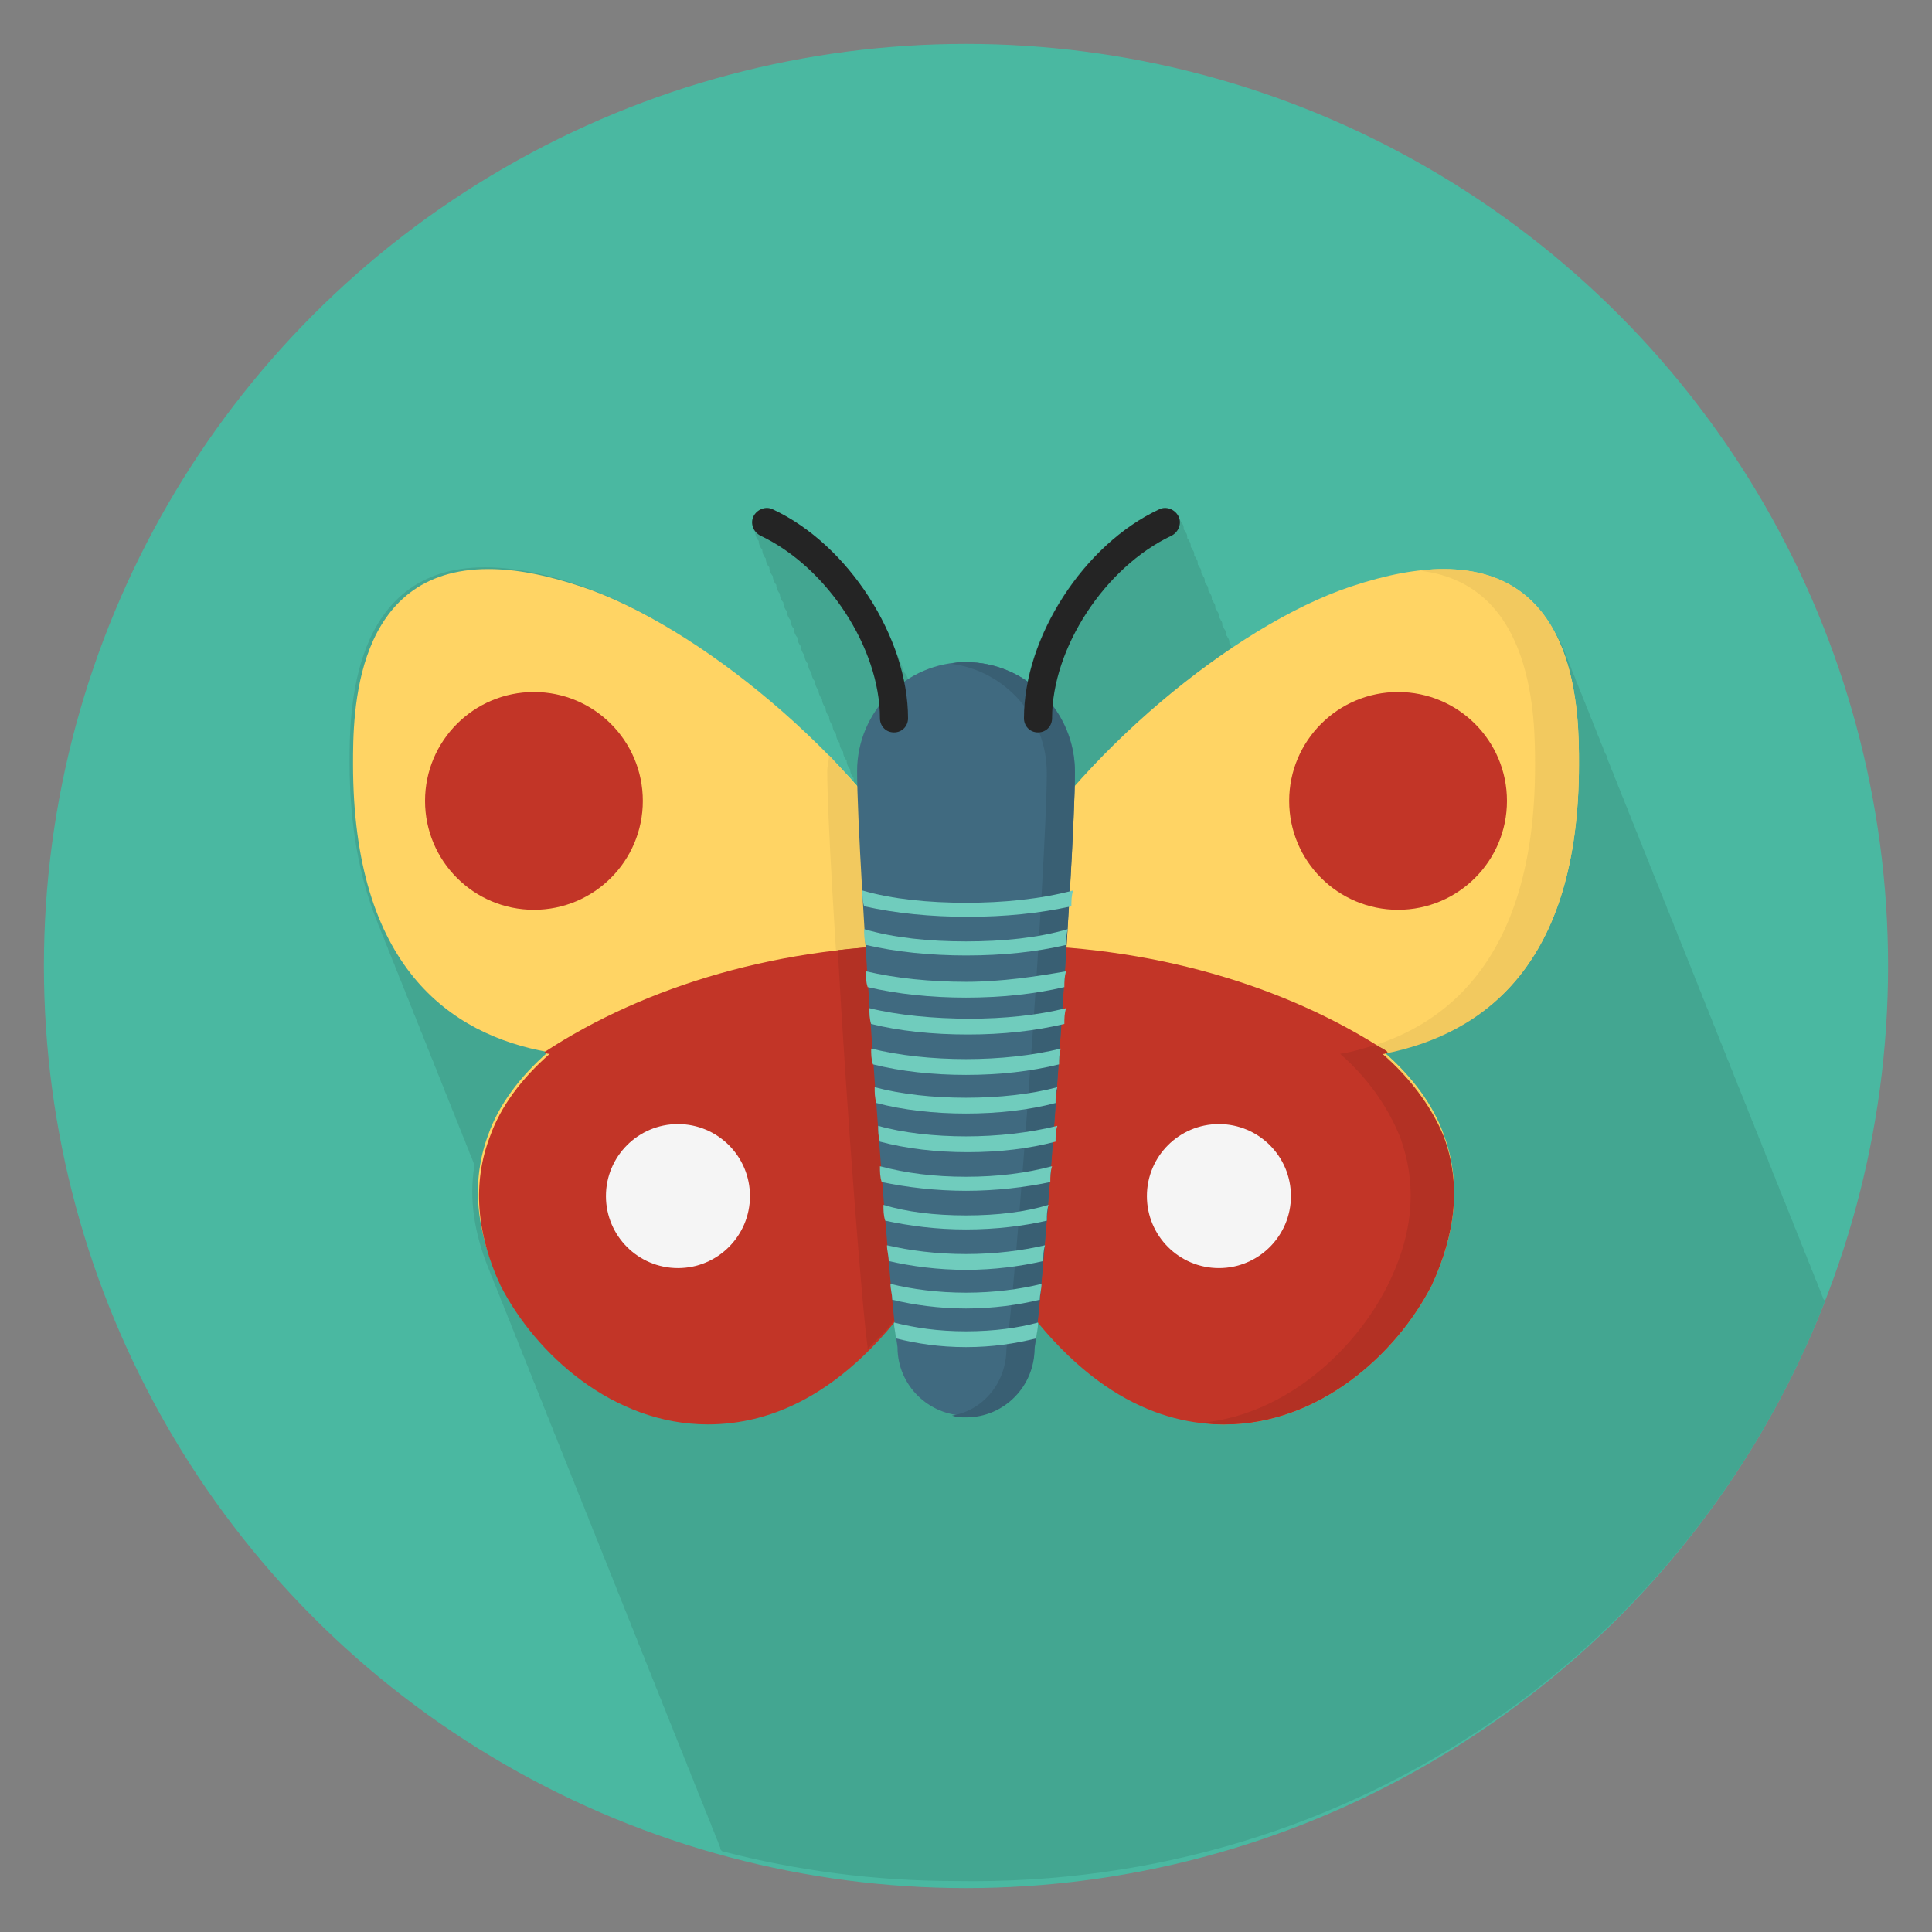 <?xml version="1.0" encoding="utf-8"?>
<!-- Generator: Adobe Illustrator 22.0.1, SVG Export Plug-In . SVG Version: 6.00 Build 0)  -->
<svg version="1.1" id="Layer_1" xmlns="http://www.w3.org/2000/svg" xmlns:xlink="http://www.w3.org/1999/xlink" x="0px" y="0px"
	 viewBox="0 0 110 110" style="enable-background:new 0 0 110 110;" xml:space="preserve">
<rect x="0" y="0" width="110" height="110" fill="#808080" stroke="none"/>
<style type="text/css">
	.st0{fill:#4AB8A1;}
	.st1{fill:#43A691;}
	.st2{fill:#FFD464;}
	.st3{fill:#F2C95F;}
	.st4{fill:#C23527;}
	.st5{fill:#B33124;}
	.st6{fill:#F5F5F5;}
	.st7{fill:#406A80;}
	.st8{fill:#395F73;}
	.st9{fill:#242424;}
	.st10{fill:#70CCBD;}
</style>
<g>
	<circle class="st0" cx="55" cy="55" r="52.5"/>
	<path class="st1" d="M103.9,74.1c0-0.1-0.1-0.1-0.1-0.2c-0.1-0.2-0.1-0.3-0.2-0.5c-0.1-0.2-0.1-0.3-0.2-0.5
		c-0.1-0.2-0.1-0.3-0.2-0.5c-0.1-0.2-0.1-0.3-0.2-0.5c-0.1-0.2-0.1-0.3-0.2-0.5c-0.1-0.2-0.1-0.3-0.2-0.5c-0.1-0.2-0.1-0.3-0.2-0.5
		c-0.1-0.2-0.1-0.3-0.2-0.5c-0.1-0.2-0.1-0.3-0.2-0.5c-0.1-0.2-0.1-0.3-0.2-0.5c-0.1-0.2-0.1-0.3-0.2-0.5c-0.1-0.2-0.1-0.3-0.2-0.5
		c-0.1-0.2-0.1-0.3-0.2-0.5c-0.1-0.2-0.1-0.3-0.2-0.5c-0.1-0.2-0.1-0.3-0.2-0.5c-0.1-0.2-0.1-0.3-0.2-0.5c-0.1-0.2-0.1-0.3-0.2-0.5
		c-0.1-0.2-0.1-0.3-0.2-0.5c-0.1-0.2-0.1-0.3-0.2-0.5c-0.1-0.2-0.1-0.3-0.2-0.5c-0.1-0.2-0.1-0.3-0.2-0.5c-0.1-0.2-0.1-0.3-0.2-0.5
		c-0.1-0.2-0.1-0.3-0.2-0.5c-0.1-0.2-0.1-0.3-0.2-0.5c-0.1-0.2-0.1-0.3-0.2-0.5c-0.1-0.2-0.1-0.3-0.2-0.5c-0.1-0.2-0.1-0.3-0.2-0.5
		c-0.1-0.2-0.1-0.3-0.2-0.5c-0.1-0.2-0.1-0.3-0.2-0.5c-0.1-0.2-0.1-0.3-0.2-0.5c-0.1-0.2-0.1-0.3-0.2-0.5c-0.1-0.2-0.1-0.3-0.2-0.5
		c-0.1-0.2-0.1-0.3-0.2-0.5c-0.1-0.2-0.1-0.3-0.2-0.5c-0.1-0.2-0.1-0.3-0.2-0.5c-0.1-0.2-0.1-0.3-0.2-0.5c-0.1-0.2-0.1-0.3-0.2-0.5
		c-0.1-0.2-0.1-0.3-0.2-0.5c-0.1-0.2-0.1-0.3-0.2-0.5c-0.1-0.2-0.1-0.3-0.2-0.5c-0.1-0.2-0.1-0.3-0.2-0.5c-0.1-0.2-0.1-0.3-0.2-0.5
		c-0.1-0.2-0.1-0.3-0.2-0.5c-0.1-0.2-0.1-0.3-0.2-0.5c-0.1-0.2-0.1-0.3-0.2-0.5c-0.1-0.2-0.1-0.3-0.2-0.5c-0.1-0.2-0.1-0.3-0.2-0.5
		c-0.1-0.2-0.1-0.3-0.2-0.5c-0.1-0.2-0.1-0.3-0.2-0.5c-0.1-0.2-0.1-0.3-0.2-0.5c-0.1-0.2-0.1-0.3-0.2-0.5c-0.1-0.2-0.1-0.3-0.2-0.5
		c-0.1-0.2-0.1-0.3-0.2-0.5c-0.1-0.2-0.1-0.3-0.2-0.5c-0.1-0.2-0.1-0.3-0.2-0.5c-0.1-0.2-0.1-0.3-0.2-0.5c-0.1-0.2-0.1-0.3-0.2-0.5
		c-0.1-0.2-0.1-0.3-0.2-0.5c-0.1-0.2-0.1-0.3-0.2-0.5c-0.1-0.2-0.1-0.3-0.2-0.5c-0.1-0.2-0.1-0.3-0.2-0.5c-0.1-0.2-0.1-0.4-0.2-0.5
		c-0.1-0.2-0.1-0.3-0.2-0.5c-0.1-0.2-0.1-0.3-0.2-0.5c-0.1-0.2-0.1-0.3-0.2-0.5c-0.1-0.2-0.1-0.3-0.2-0.5c-0.1-0.2-0.1-0.3-0.2-0.5
		c-0.1-0.2-0.1-0.3-0.2-0.5c-0.1-0.2-0.1-0.3-0.2-0.5c-0.1-0.2-0.1-0.3-0.2-0.5c-0.1-0.2-0.1-0.3-0.2-0.5c-0.1-0.2-0.1-0.3-0.2-0.5
		c-0.1-0.2-0.1-0.3-0.2-0.5c-0.9-2.5-2.9-4.7-6.8-4.7c-1.5,0-3.2,0.3-5.3,1c-2.1,0.7-4.5,1.9-6.8,3.5c0,0-0.1-0.1-0.1-0.1
		c0-0.1,0-0.2-0.1-0.3c0-0.1-0.1-0.1-0.1-0.2c0-0.1,0-0.2-0.1-0.3c0-0.1-0.1-0.1-0.1-0.2c0-0.1,0-0.2-0.1-0.3c0-0.1-0.1-0.1-0.1-0.2
		c0-0.1,0-0.2-0.1-0.3c0-0.1-0.1-0.1-0.1-0.2c0-0.1,0-0.2-0.1-0.3c0-0.1-0.1-0.1-0.1-0.2c0-0.1,0-0.2-0.1-0.3c0-0.1-0.1-0.1-0.1-0.2
		c0-0.1,0-0.2-0.1-0.3c0-0.1-0.1-0.1-0.1-0.2c0-0.1,0-0.2-0.1-0.3c0-0.1-0.1-0.1-0.1-0.2c0-0.1,0-0.2-0.1-0.3c0-0.1-0.1-0.1-0.1-0.2
		c0-0.1,0-0.2-0.1-0.3c0-0.1-0.1-0.1-0.1-0.2c0-0.1,0-0.2-0.1-0.3c0-0.1-0.1-0.1-0.1-0.2c0-0.1,0-0.2-0.1-0.3c0-0.1-0.1-0.1-0.1-0.2
		c0-0.1,0-0.2-0.1-0.3c0-0.1-0.1-0.1-0.1-0.2c0-0.1,0-0.2-0.1-0.3c0-0.1-0.1-0.1-0.1-0.2c0-0.1,0-0.2-0.1-0.3
		C66.9,29,66.4,28.8,66,29c-3.7,1.7-6.7,5.8-7.5,9.8c-1-0.7-2.2-1.1-3.5-1.1c-0.3,0-0.6,0-0.8,0.1c0,0,0,0,0,0
		c-0.9,0.1-1.8,0.4-2.5,0.9c0-0.1-0.1-0.3-0.2-0.4c-0.1-0.2-0.1-0.3-0.2-0.5c-0.1-0.2-0.1-0.3-0.2-0.5C51,37.1,51,37,50.9,36.8
		c-1.3-3.3-3.8-6.3-6.9-7.8c-0.4-0.2-0.9,0-1.1,0.4c-0.1,0.3-0.1,0.7,0.1,0.9c0,0.2,0.1,0.4,0.2,0.5c0,0.2,0.1,0.4,0.2,0.5
		c0,0.2,0.1,0.4,0.2,0.5c0,0.2,0.1,0.4,0.2,0.5c0,0.2,0.1,0.4,0.2,0.5c0,0.2,0.1,0.4,0.2,0.5c0,0.2,0.1,0.4,0.2,0.5
		c0,0.2,0.1,0.4,0.2,0.5c0,0.2,0.1,0.4,0.2,0.5c0,0.2,0.1,0.4,0.2,0.5c0,0.2,0.1,0.4,0.2,0.5c0,0.2,0.1,0.4,0.2,0.5
		c0,0.2,0.1,0.4,0.2,0.5c0,0.2,0.1,0.4,0.2,0.5c0,0.2,0.1,0.4,0.2,0.5c0,0.2,0.1,0.4,0.2,0.5c0,0.2,0.1,0.4,0.2,0.5
		c0,0.2,0.1,0.4,0.2,0.5c0,0.2,0.1,0.4,0.2,0.5c0,0.2,0.1,0.4,0.2,0.5c0,0.2,0.1,0.4,0.2,0.5c0,0.2,0.1,0.4,0.2,0.5
		c0,0.2,0.1,0.4,0.2,0.5c0,0.2,0.1,0.4,0.2,0.5c0,0.2,0.1,0.4,0.2,0.5c0,0.2,0.1,0.4,0.2,0.5c0,0.2,0.1,0.4,0.2,0.5
		c0,0.2,0.1,0.4,0.2,0.5c0,0.1,0,0.2,0,0.2c0,0,0,0.1,0,0.1c-0.5-0.6-1-1.2-1.6-1.7c0,0,0,0,0,0c-4.4-4.5-9.8-8.2-14.1-9.6
		c-2-0.7-3.8-1-5.3-1c-7.7,0-7.7,8.4-7.7,11.1c0,3.7,0.6,6.6,1.5,8.9c0.1,0.2,0.1,0.3,0.2,0.5c0.1,0.2,0.1,0.3,0.2,0.5
		c0.1,0.2,0.1,0.3,0.2,0.5c0.1,0.2,0.1,0.3,0.2,0.5c0.1,0.2,0.1,0.3,0.2,0.5c0.1,0.2,0.1,0.3,0.2,0.5c0.1,0.2,0.1,0.3,0.2,0.5
		c0.1,0.2,0.1,0.3,0.2,0.5c0.1,0.2,0.1,0.3,0.2,0.5c0.1,0.2,0.1,0.3,0.2,0.5c0.1,0.2,0.1,0.3,0.2,0.5c0.1,0.2,0.1,0.3,0.2,0.5
		c0.1,0.2,0.1,0.3,0.2,0.5c0.1,0.2,0.1,0.3,0.2,0.5c0.1,0.2,0.1,0.3,0.2,0.5c0.1,0.2,0.1,0.3,0.2,0.5c0.1,0.2,0.1,0.3,0.2,0.5
		c0.1,0.2,0.1,0.3,0.2,0.5c0.1,0.2,0.1,0.3,0.2,0.5c0.1,0.2,0.1,0.3,0.2,0.5c0.1,0.2,0.1,0.3,0.2,0.5c0.1,0.2,0.1,0.3,0.2,0.5
		c0.1,0.2,0.1,0.3,0.2,0.5c0.1,0.2,0.1,0.3,0.2,0.5c0.1,0.2,0.1,0.3,0.2,0.5c0.1,0.2,0.1,0.3,0.2,0.5c0.1,0.2,0.1,0.3,0.2,0.5
		c0.1,0.2,0.1,0.3,0.2,0.5c0,0,0,0.1,0,0.1c-0.3,1.9,0,3.8,0.8,5.8c0.1,0.2,0.1,0.3,0.2,0.5c0.1,0.2,0.1,0.3,0.2,0.5
		c0.1,0.2,0.1,0.3,0.2,0.5c0.1,0.2,0.1,0.3,0.2,0.5c0.1,0.2,0.1,0.3,0.2,0.5c0.1,0.2,0.1,0.3,0.2,0.5c0.1,0.2,0.1,0.3,0.2,0.5
		c0.1,0.2,0.1,0.3,0.2,0.5c0.1,0.2,0.1,0.3,0.2,0.5c0.1,0.2,0.1,0.3,0.2,0.5c0.1,0.2,0.1,0.3,0.2,0.5c0.1,0.2,0.1,0.3,0.2,0.5
		c0.1,0.2,0.1,0.3,0.2,0.5c0.1,0.2,0.1,0.3,0.2,0.5c0.1,0.2,0.1,0.3,0.2,0.5c0.1,0.2,0.1,0.3,0.2,0.5c0.1,0.2,0.1,0.3,0.2,0.5
		c0.1,0.2,0.1,0.3,0.2,0.5c0.1,0.2,0.1,0.3,0.2,0.5c0.1,0.2,0.1,0.3,0.2,0.5c0.1,0.2,0.1,0.3,0.2,0.5c0.1,0.2,0.1,0.3,0.2,0.5
		c0.1,0.2,0.1,0.3,0.2,0.5c0.1,0.2,0.1,0.3,0.2,0.5c0.1,0.2,0.1,0.3,0.2,0.5c0.1,0.2,0.1,0.3,0.2,0.5c0.1,0.2,0.1,0.3,0.2,0.5
		c0.1,0.2,0.1,0.3,0.2,0.5c0.1,0.2,0.1,0.3,0.2,0.5c0.1,0.2,0.1,0.3,0.2,0.5c0.1,0.2,0.1,0.3,0.2,0.5c0.1,0.2,0.1,0.3,0.2,0.5
		c0.1,0.2,0.1,0.3,0.2,0.5c0.1,0.2,0.1,0.3,0.2,0.5c0.1,0.2,0.1,0.3,0.2,0.5c0.1,0.2,0.1,0.3,0.2,0.5c0.1,0.2,0.1,0.3,0.2,0.5
		c0.1,0.2,0.1,0.3,0.2,0.5c0.1,0.2,0.1,0.3,0.2,0.5c0.1,0.2,0.1,0.3,0.2,0.5c0.1,0.2,0.1,0.3,0.2,0.5c0.1,0.2,0.1,0.3,0.2,0.5
		c0.1,0.2,0.1,0.3,0.2,0.5c0.1,0.2,0.1,0.3,0.2,0.5c0.1,0.2,0.1,0.3,0.2,0.5c0.1,0.2,0.1,0.3,0.2,0.5c0.1,0.2,0.1,0.3,0.2,0.5
		c0.1,0.2,0.1,0.3,0.2,0.5c0.1,0.2,0.1,0.3,0.2,0.5c0.1,0.2,0.1,0.3,0.2,0.5c0.1,0.2,0.1,0.3,0.2,0.5c0.1,0.2,0.1,0.3,0.2,0.5
		c0.1,0.2,0.1,0.3,0.2,0.5c0.1,0.2,0.1,0.3,0.2,0.5c0.1,0.2,0.1,0.3,0.2,0.5c0.1,0.2,0.1,0.3,0.2,0.5c0.1,0.2,0.1,0.3,0.2,0.5
		c0.1,0.2,0.1,0.3,0.2,0.5c0.1,0.2,0.1,0.3,0.2,0.5c0.1,0.2,0.1,0.3,0.2,0.5c0.1,0.2,0.1,0.3,0.2,0.5c0.1,0.2,0.1,0.3,0.2,0.5
		c0.1,0.2,0.1,0.3,0.2,0.5c0.1,0.2,0.1,0.3,0.2,0.5c0.1,0.2,0.1,0.3,0.2,0.5c0.1,0.2,0.1,0.3,0.2,0.5c0,0.1,0,0.1,0.1,0.2
		c4.2,1.1,8.7,1.7,13.3,1.7C77.3,107.5,96.3,93.6,103.9,74.1z"/>
	<g>
		<path class="st2" d="M89.9,43.5c0-2.8,0-11.1-7.7-11.1c-1.5,0-3.2,0.3-5.3,1c-6.6,2.2-15.6,9.6-19.9,17.1v21.8
			c4.5,7.1,9.2,8.7,12.7,8.7c5.4,0,9.8-4,11.8-7.9c1.4-3,1.7-5.8,0.7-8.5c-0.6-1.7-1.8-3.3-3.4-4.7C84.4,58.9,89.9,55,89.9,43.5z"/>
		<path class="st2" d="M20.1,43.5c0-2.8,0-11.1,7.7-11.1c1.5,0,3.2,0.3,5.3,1c6.6,2.2,15.6,9.6,19.9,17.1v21.8
			c-4.5,7.1-9.2,8.7-12.7,8.7c-5.4,0-9.8-4-11.8-7.9c-1.4-3-1.7-5.8-0.7-8.5c0.6-1.7,1.8-3.3,3.4-4.7C25.6,58.9,20.1,55,20.1,43.5z"
			/>
	</g>
	<g>
		<path class="st3" d="M47.1,43.9c0,5,1.8,29.7,2.3,32.8c0,0,0,0.1,0,0.1c1.2-1.2,2.3-2.6,3.5-4.5V50.5c-1.4-2.6-3.5-5.1-5.7-7.5
			C47.2,43.3,47.1,43.6,47.1,43.9z"/>
		<path class="st3" d="M89.9,43.5c0-2.8,0-11.1-7.7-11.1c-0.4,0-0.8,0-1.3,0.1c6.5,0.8,6.5,8.5,6.5,11.1c0,11.4-5.5,15.4-11.1,16.4
			c1.6,1.4,2.7,3,3.4,4.7c1,2.7,0.8,5.5-0.7,8.5c-1.8,3.6-5.7,7.3-10.5,7.8c0.4,0.1,0.8,0.1,1.2,0.1c5.4,0,9.8-4,11.8-7.9
			c1.4-3,1.7-5.8,0.7-8.5c-0.6-1.7-1.8-3.3-3.4-4.7C84.4,58.9,89.9,55,89.9,43.5z"/>
	</g>
	<path class="st4" d="M82.1,64.7c-0.6-1.7-1.8-3.3-3.4-4.7c0.1,0,0.2,0,0.3-0.1c-5.8-3.8-13.5-6.1-22-6.1v18.6
		c4.5,7.1,9.2,8.7,12.7,8.7c5.4,0,9.8-4,11.8-7.9C82.9,70.2,83.1,67.3,82.1,64.7z"/>
	<path class="st5" d="M78.7,60c0.1,0,0.2,0,0.3-0.1c-0.2-0.2-0.5-0.3-0.7-0.4c-0.7,0.2-1.3,0.4-2,0.5c1.6,1.4,2.7,3,3.4,4.7
		c1,2.7,0.8,5.5-0.7,8.5c-1.8,3.6-5.7,7.3-10.5,7.8c0.4,0.1,0.8,0.1,1.2,0.1c5.4,0,9.8-4,11.8-7.9c1.4-3,1.7-5.8,0.7-8.5
		C81.5,63,80.3,61.4,78.7,60z"/>
	<path class="st4" d="M27.9,64.7c0.6-1.7,1.8-3.3,3.4-4.7c-0.1,0-0.2,0-0.3-0.1c5.8-3.8,13.5-6.1,22-6.1v18.6
		c-4.5,7.1-9.2,8.7-12.7,8.7c-5.4,0-9.8-4-11.8-7.9C27.1,70.2,26.9,67.3,27.9,64.7z"/>
	<path class="st5" d="M49.4,76.7c0,0,0,0.1,0,0.1c0,0,0,0,0,0c0.3-0.3,0.6-0.6,0.9-0.9c0,0,0,0,0,0c0.3-0.3,0.5-0.6,0.8-1
		c0,0,0,0,0.1-0.1c0.3-0.3,0.5-0.7,0.8-1c0-0.1,0.1-0.1,0.1-0.2c0.3-0.4,0.6-0.8,0.9-1.3V53.8c-1.8,0-3.6,0.1-5.3,0.3
		C48.2,63.1,49.1,74.7,49.4,76.7z"/>
	<g>
		<circle class="st6" cx="69.4" cy="68.1" r="4.1"/>
		<circle class="st6" cx="38.6" cy="68.1" r="4.1"/>
	</g>
	<g>
		<circle class="st4" cx="30.4" cy="45.6" r="6.2"/>
		<circle class="st4" cx="79.6" cy="45.6" r="6.2"/>
	</g>
	<path class="st7" d="M55,37.7c-3.4,0-6.2,2.8-6.2,6.2c0,5,1.8,29.7,2.3,32.8c0,2.2,1.8,3.9,3.9,3.9s3.9-1.8,3.9-3.9
		c0.5-3.1,2.3-27.8,2.3-32.8C61.2,40.5,58.4,37.7,55,37.7z"/>
	<path class="st8" d="M55,37.7c-0.3,0-0.6,0-0.8,0.1c3,0.4,5.4,3,5.4,6.2c0,5-1.8,29.7-2.3,32.8c0,1.9-1.3,3.5-3.1,3.8
		c0.3,0.1,0.5,0.1,0.8,0.1c2.2,0,3.9-1.8,3.9-3.9c0.5-3.1,2.3-27.8,2.3-32.8C61.2,40.5,58.4,37.7,55,37.7z"/>
	<g>
		<path class="st9" d="M50.9,41.7c-0.5,0-0.8-0.4-0.8-0.8c0-4-3-8.6-6.8-10.4c-0.4-0.2-0.6-0.7-0.4-1.1c0.2-0.4,0.7-0.6,1.1-0.4
			c4.3,2,7.7,7.3,7.7,11.9C51.7,41.3,51.4,41.7,50.9,41.7z"/>
		<path class="st9" d="M59.1,41.7c0.5,0,0.8-0.4,0.8-0.8c0-4,3-8.6,6.8-10.4c0.4-0.2,0.6-0.7,0.4-1.1C66.9,29,66.4,28.8,66,29
			c-4.3,2-7.7,7.3-7.7,11.9C58.3,41.3,58.6,41.7,59.1,41.7z"/>
	</g>
	<g>
		<path class="st10" d="M55,71.4c-1.7,0-3.2-0.2-4.5-0.5c0,0.3,0.1,0.6,0.1,0.9c1.3,0.3,2.8,0.5,4.4,0.5s3.1-0.2,4.4-0.5
			c0-0.3,0-0.6,0.1-0.9C58.2,71.2,56.7,71.4,55,71.4z"/>
		<path class="st10" d="M59.2,74c0-0.3,0.1-0.6,0.1-0.9c-1.2,0.3-2.7,0.5-4.3,0.5s-3.1-0.2-4.3-0.5c0,0.3,0.1,0.6,0.1,0.9
			c1.2,0.3,2.7,0.5,4.2,0.5S58,74.3,59.2,74z"/>
		<path class="st10" d="M55,55.9c-2,0-4-0.2-5.7-0.6c0,0.3,0,0.6,0.1,0.9c1.7,0.4,3.6,0.6,5.6,0.6s3.9-0.2,5.6-0.6
			c0-0.3,0-0.6,0.1-0.9C59,55.6,57,55.9,55,55.9z"/>
		<path class="st10" d="M55,69.2c-1.8,0-3.4-0.2-4.7-0.6c0,0.3,0,0.6,0.1,0.9c1.4,0.3,2.9,0.5,4.6,0.5s3.3-0.2,4.6-0.5
			c0-0.3,0-0.6,0.1-0.9C58.4,69,56.8,69.2,55,69.2z"/>
		<path class="st10" d="M55,53.6c-2.1,0-4.1-0.2-5.8-0.7c0,0.3,0,0.6,0.1,0.9c1.7,0.4,3.7,0.6,5.7,0.6c2.1,0,4-0.2,5.7-0.6
			c0-0.3,0-0.6,0.1-0.9C59.1,53.4,57.1,53.6,55,53.6z"/>
		<path class="st10" d="M49.5,57.4c0,0.3,0,0.6,0.1,0.9c1.6,0.4,3.5,0.6,5.5,0.6s3.8-0.2,5.5-0.6c0-0.3,0-0.6,0.1-0.9
			c-1.6,0.4-3.5,0.6-5.5,0.6S51.1,57.8,49.5,57.4z"/>
		<path class="st10" d="M55,64.7c-1.8,0-3.6-0.2-5-0.6c0,0.3,0,0.6,0.1,0.9c1.5,0.4,3.2,0.6,5,0.6s3.5-0.2,5-0.6
			c0-0.3,0-0.6,0.1-0.9C58.6,64.5,56.8,64.7,55,64.7z"/>
		<path class="st10" d="M55,67c-1.8,0-3.4-0.2-4.9-0.6c0,0.3,0,0.6,0.1,0.9c1.4,0.3,3.1,0.5,4.8,0.5s3.4-0.2,4.8-0.5
			c0-0.3,0-0.6,0.1-0.9C58.4,66.8,56.8,67,55,67z"/>
		<path class="st10" d="M59,76.2c0-0.2,0.1-0.5,0.1-0.9c-1.1,0.3-2.5,0.5-4.1,0.5s-2.9-0.2-4.1-0.5c0,0.3,0.1,0.6,0.1,0.9
			c1.2,0.3,2.5,0.5,4,0.5S57.8,76.5,59,76.2z"/>
		<path class="st10" d="M55,51.4c-2.1,0-4.2-0.2-5.9-0.7c0,0.3,0,0.6,0.1,0.9c1.8,0.4,3.8,0.6,5.9,0.6s4.1-0.2,5.9-0.6
			c0-0.3,0-0.6,0.1-0.9C59.2,51.2,57.1,51.4,55,51.4z"/>
		<path class="st10" d="M55,62.5c-1.9,0-3.7-0.2-5.2-0.6c0,0.3,0,0.6,0.1,0.9c1.5,0.4,3.3,0.6,5.1,0.6s3.6-0.2,5.1-0.6
			c0-0.3,0-0.6,0.1-0.9C58.7,62.3,56.9,62.5,55,62.5z"/>
		<path class="st10" d="M55,60.3c-1.9,0-3.8-0.2-5.4-0.6c0,0.3,0,0.6,0.1,0.9c1.6,0.4,3.4,0.6,5.3,0.6s3.7-0.2,5.3-0.6
			c0-0.3,0-0.6,0.1-0.9C58.8,60.1,56.9,60.3,55,60.3z"/>
	</g>
</g>
</svg>
